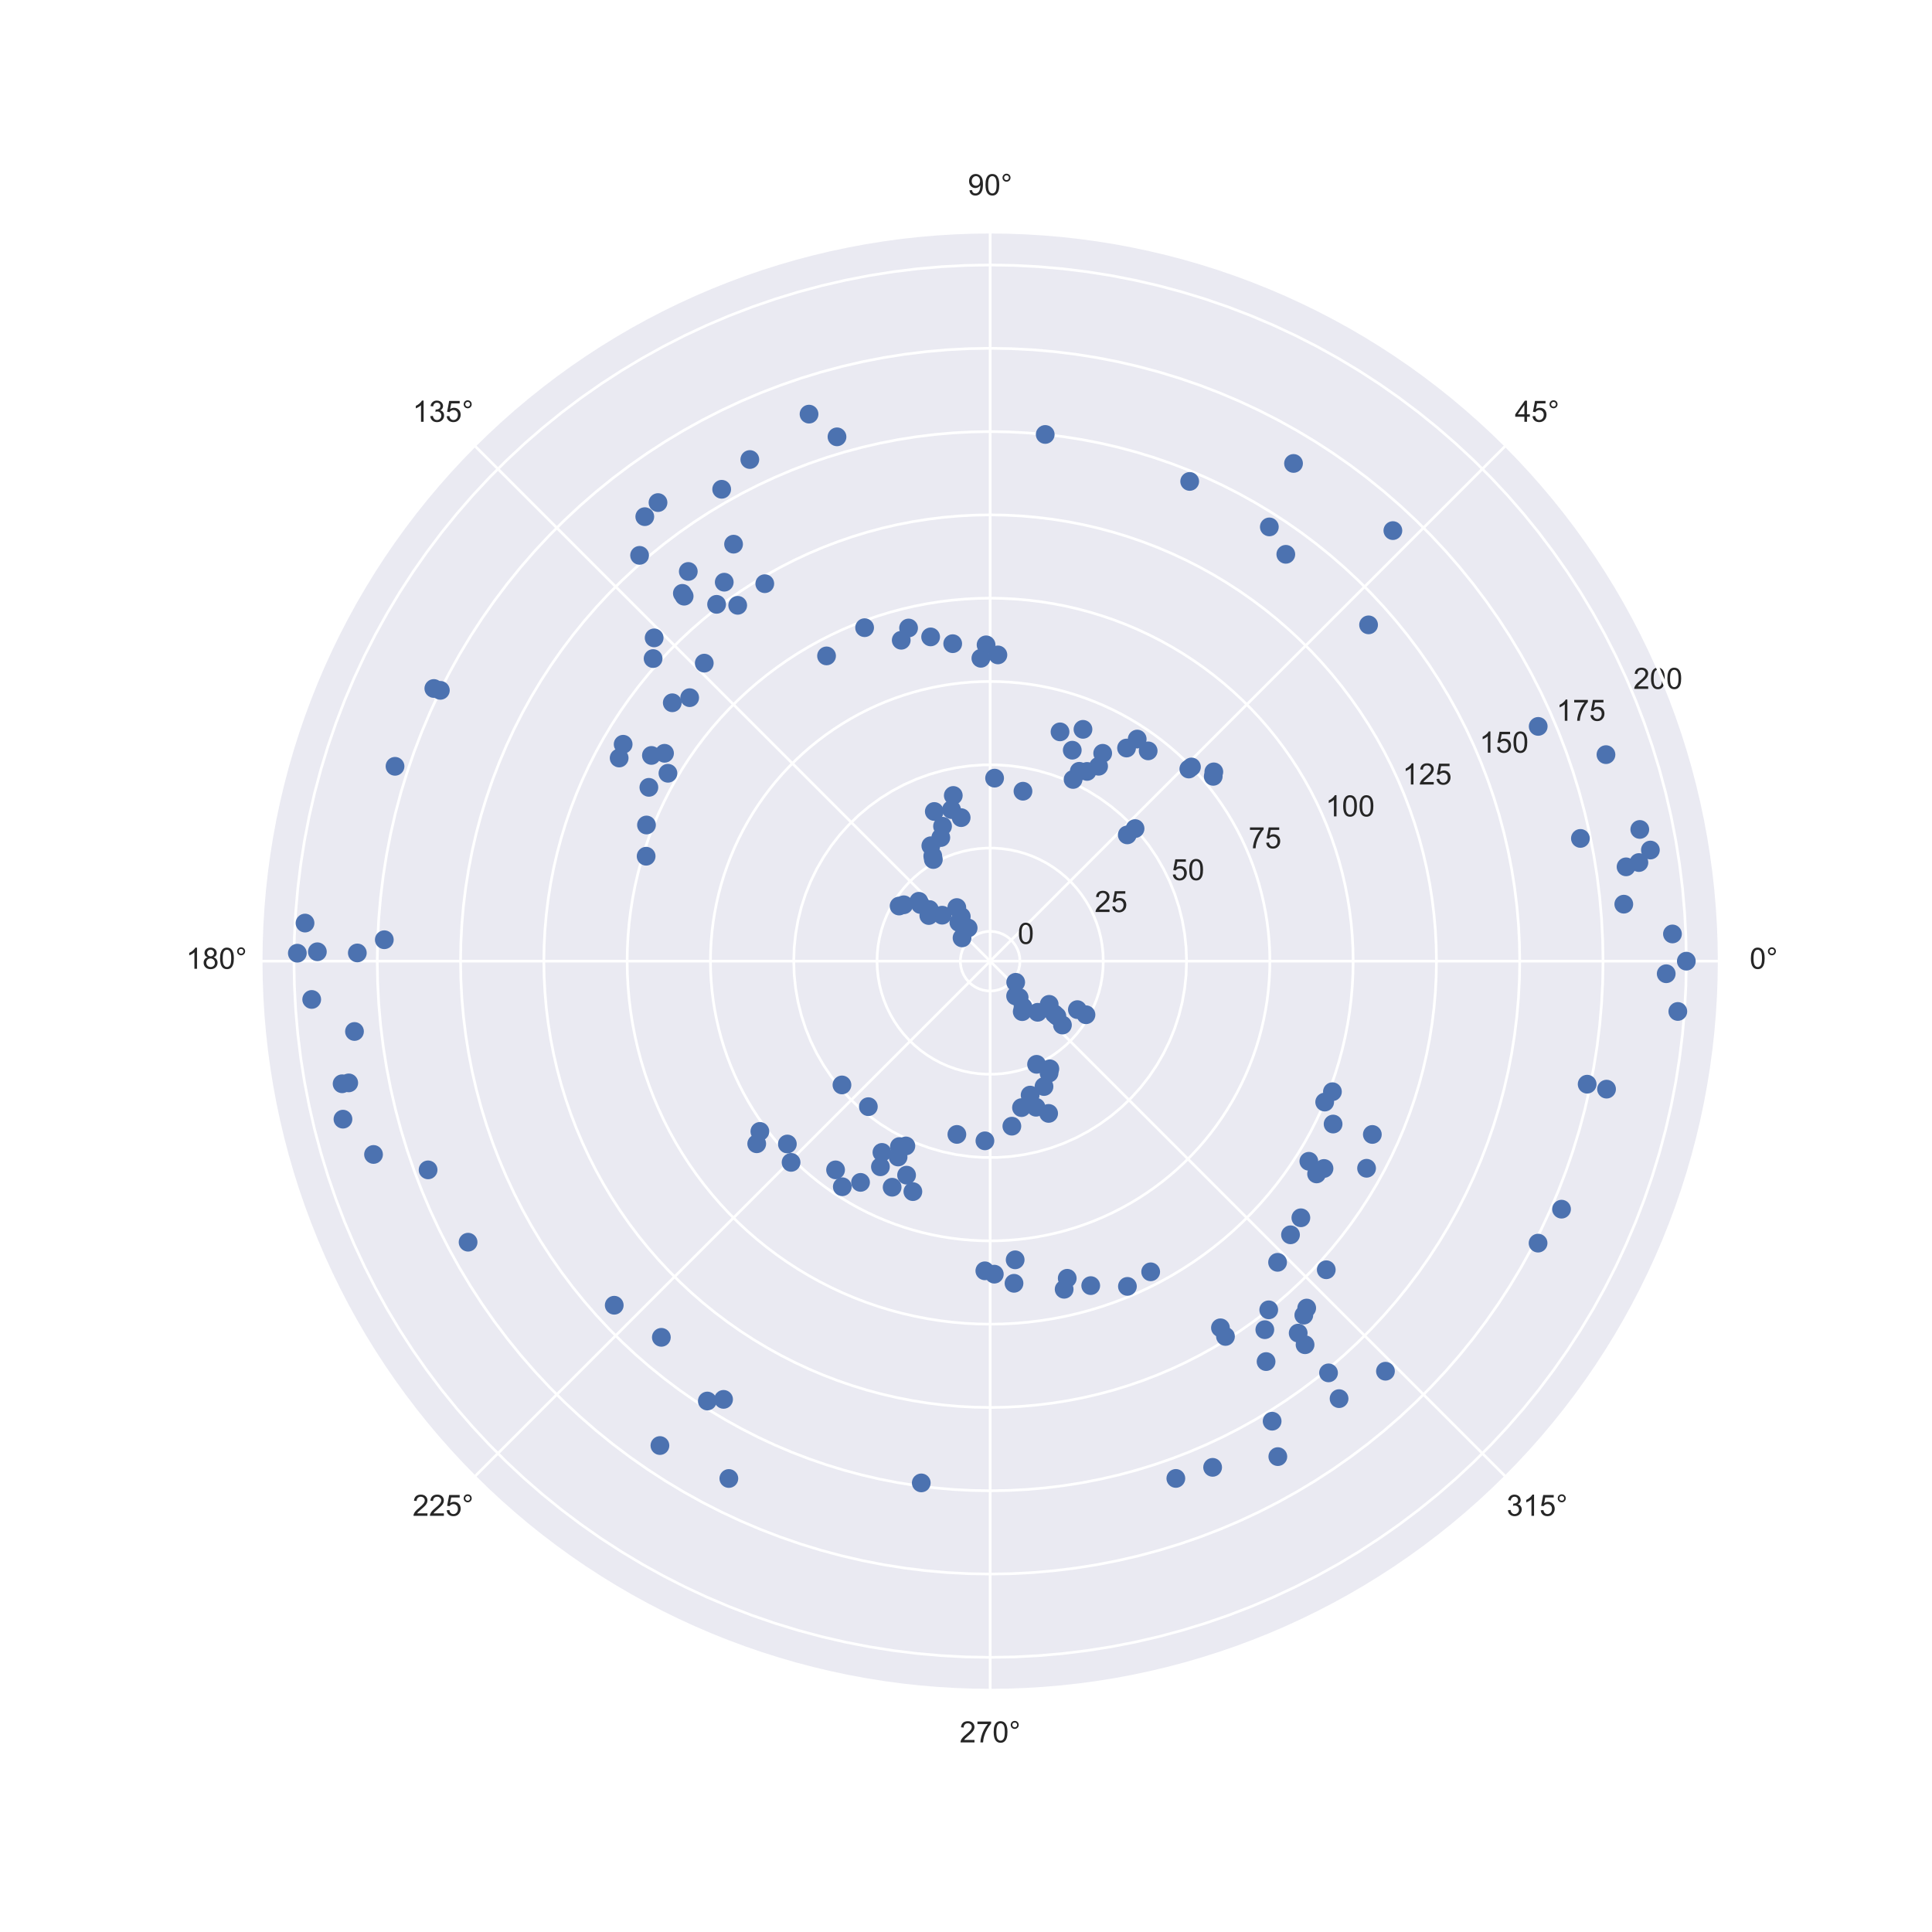 <?xml version="1.0" encoding="utf-8" standalone="no"?>
<!DOCTYPE svg PUBLIC "-//W3C//DTD SVG 1.1//EN"
  "http://www.w3.org/Graphics/SVG/1.1/DTD/svg11.dtd">
<!-- Created with matplotlib (https://matplotlib.org/) -->
<svg height="720pt" version="1.1" viewBox="0 0 720 720" width="720pt" xmlns="http://www.w3.org/2000/svg" xmlns:xlink="http://www.w3.org/1999/xlink">
 <defs>
  <style type="text/css">
*{stroke-linecap:butt;stroke-linejoin:round;}
  </style>
 </defs>
 <g id="figure_1">
  <g id="patch_1">
   <path d="M 0 720 
L 720 720 
L 720 0 
L 0 0 
z
" style="fill:#ffffff;"/>
  </g>
  <g id="axes_1">
   <g id="patch_2">
    <path d="M 640.8 358.2 
C 640.8 322.508 633.769 287.162 620.11 254.187 
C 606.452 221.211 586.43 191.247 561.192 166.008 
C 535.953 140.77 505.989 120.748 473.013 107.09 
C 440.038 93.431 404.692 86.4 369 86.4 
C 333.308 86.4 297.962 93.431 264.987 107.09 
C 232.011 120.748 202.047 140.77 176.808 166.008 
C 151.57 191.247 131.548 221.211 117.89 254.187 
C 104.231 287.162 97.2 322.508 97.2 358.2 
C 97.2 393.892 104.231 429.238 117.89 462.213 
C 131.548 495.189 151.57 525.153 176.808 550.392 
C 202.047 575.63 232.011 595.652 264.987 609.31 
C 297.962 622.969 333.308 630 369 630 
C 404.692 630 440.038 622.969 473.013 609.31 
C 505.989 595.652 535.953 575.63 561.192 550.392 
C 586.43 525.153 606.452 495.189 620.11 462.213 
C 633.769 429.238 640.8 393.892 640.8 358.2 
M 369 358.2 
C 369 358.2 369 358.2 369 358.2 
C 369 358.2 369 358.2 369 358.2 
C 369 358.2 369 358.2 369 358.2 
C 369 358.2 369 358.2 369 358.2 
C 369 358.2 369 358.2 369 358.2 
C 369 358.2 369 358.2 369 358.2 
C 369 358.2 369 358.2 369 358.2 
C 369 358.2 369 358.2 369 358.2 
C 369 358.2 369 358.2 369 358.2 
C 369 358.2 369 358.2 369 358.2 
C 369 358.2 369 358.2 369 358.2 
C 369 358.2 369 358.2 369 358.2 
C 369 358.2 369 358.2 369 358.2 
C 369 358.2 369 358.2 369 358.2 
C 369 358.2 369 358.2 369 358.2 
C 369 358.2 369 358.2 369 358.2 
M 640.8 358.2 
z
" style="fill:#eaeaf2;"/>
   </g>
   <g id="matplotlib.axis_1">
    <g id="xtick_1">
     <g id="line2d_1">
      <path clip-path="url(#p56dc09e65b)" d="M 369 358.2 
L 640.8 358.2 
" style="fill:none;stroke:#ffffff;stroke-linecap:round;"/>
     </g>
     <g id="text_1">
      <!-- 0° -->
      <defs>
       <path d="M 4.156 35.297 
Q 4.156 48 6.766 55.734 
Q 9.375 63.484 14.516 67.672 
Q 19.672 71.875 27.484 71.875 
Q 33.25 71.875 37.594 69.547 
Q 41.938 67.234 44.766 62.859 
Q 47.609 58.5 49.219 52.219 
Q 50.828 45.953 50.828 35.297 
Q 50.828 22.703 48.234 14.969 
Q 45.656 7.234 40.5 3 
Q 35.359 -1.219 27.484 -1.219 
Q 17.141 -1.219 11.234 6.203 
Q 4.156 15.141 4.156 35.297 
z
M 13.188 35.297 
Q 13.188 17.672 17.312 11.828 
Q 21.438 6 27.484 6 
Q 33.547 6 37.672 11.859 
Q 41.797 17.719 41.797 35.297 
Q 41.797 52.984 37.672 58.781 
Q 33.547 64.594 27.391 64.594 
Q 21.344 64.594 17.719 59.469 
Q 13.188 52.938 13.188 35.297 
z
" id="ArialMT-48"/>
       <path d="M 6.25 59.281 
Q 6.25 64.891 10.219 68.844 
Q 14.203 72.797 19.781 72.797 
Q 25.438 72.797 29.391 68.844 
Q 33.344 64.891 33.344 59.281 
Q 33.344 53.656 29.359 49.672 
Q 25.391 45.703 19.781 45.703 
Q 14.203 45.703 10.219 49.656 
Q 6.25 53.609 6.25 59.281 
z
M 11.578 59.281 
Q 11.578 55.859 13.984 53.438 
Q 16.406 51.031 19.828 51.031 
Q 23.188 51.031 25.609 53.438 
Q 28.031 55.859 28.031 59.281 
Q 28.031 62.703 25.609 65.109 
Q 23.188 67.531 19.828 67.531 
Q 16.406 67.531 13.984 65.109 
Q 11.578 62.703 11.578 59.281 
z
" id="ArialMT-176"/>
      </defs>
      <g style="fill:#262626;" transform="translate(652.042 361.044)scale(0.11 -0.11)">
       <use xlink:href="#ArialMT-48"/>
       <use x="55.615" xlink:href="#ArialMT-176"/>
      </g>
     </g>
    </g>
    <g id="xtick_2">
     <g id="line2d_2">
      <path clip-path="url(#p56dc09e65b)" d="M 369 358.2 
L 561.192 166.008 
" style="fill:none;stroke:#ffffff;stroke-linecap:round;"/>
     </g>
     <g id="text_2">
      <!-- 45° -->
      <defs>
       <path d="M 32.328 0 
L 32.328 17.141 
L 1.266 17.141 
L 1.266 25.203 
L 33.938 71.578 
L 41.109 71.578 
L 41.109 25.203 
L 50.781 25.203 
L 50.781 17.141 
L 41.109 17.141 
L 41.109 0 
z
M 32.328 25.203 
L 32.328 57.469 
L 9.906 25.203 
z
" id="ArialMT-52"/>
       <path d="M 4.156 18.75 
L 13.375 19.531 
Q 14.406 12.797 18.141 9.391 
Q 21.875 6 27.156 6 
Q 33.5 6 37.891 10.781 
Q 42.281 15.578 42.281 23.484 
Q 42.281 31 38.062 35.344 
Q 33.844 39.703 27 39.703 
Q 22.75 39.703 19.328 37.766 
Q 15.922 35.844 13.969 32.766 
L 5.719 33.844 
L 12.641 70.609 
L 48.25 70.609 
L 48.25 62.203 
L 19.672 62.203 
L 15.828 42.969 
Q 22.266 47.469 29.344 47.469 
Q 38.719 47.469 45.156 40.969 
Q 51.609 34.469 51.609 24.266 
Q 51.609 14.547 45.953 7.469 
Q 39.062 -1.219 27.156 -1.219 
Q 17.391 -1.219 11.203 4.25 
Q 5.031 9.719 4.156 18.75 
z
" id="ArialMT-53"/>
      </defs>
      <g style="fill:#262626;" transform="translate(564.543 157.185)scale(0.11 -0.11)">
       <use xlink:href="#ArialMT-52"/>
       <use x="55.615" xlink:href="#ArialMT-53"/>
       <use x="111.23" xlink:href="#ArialMT-176"/>
      </g>
     </g>
    </g>
    <g id="xtick_3">
     <g id="line2d_3">
      <path clip-path="url(#p56dc09e65b)" d="M 369 358.2 
L 369 86.4 
" style="fill:none;stroke:#ffffff;stroke-linecap:round;"/>
     </g>
     <g id="text_3">
      <!-- 90° -->
      <defs>
       <path d="M 5.469 16.547 
L 13.922 17.328 
Q 14.984 11.375 18.016 8.688 
Q 21.047 6 25.781 6 
Q 29.828 6 32.875 7.859 
Q 35.938 9.719 37.891 12.812 
Q 39.844 15.922 41.156 21.188 
Q 42.484 26.469 42.484 31.938 
Q 42.484 32.516 42.438 33.688 
Q 39.797 29.5 35.234 26.875 
Q 30.672 24.266 25.344 24.266 
Q 16.453 24.266 10.297 30.703 
Q 4.156 37.156 4.156 47.703 
Q 4.156 58.594 10.578 65.234 
Q 17 71.875 26.656 71.875 
Q 33.641 71.875 39.422 68.109 
Q 45.219 64.359 48.219 57.391 
Q 51.219 50.438 51.219 37.25 
Q 51.219 23.531 48.234 15.406 
Q 45.266 7.281 39.375 3.031 
Q 33.5 -1.219 25.594 -1.219 
Q 17.188 -1.219 11.859 3.438 
Q 6.547 8.109 5.469 16.547 
z
M 41.453 48.141 
Q 41.453 55.719 37.422 60.156 
Q 33.406 64.594 27.734 64.594 
Q 21.875 64.594 17.531 59.812 
Q 13.188 55.031 13.188 47.406 
Q 13.188 40.578 17.312 36.297 
Q 21.438 32.031 27.484 32.031 
Q 33.594 32.031 37.516 36.297 
Q 41.453 40.578 41.453 48.141 
z
" id="ArialMT-57"/>
      </defs>
      <g style="fill:#262626;" transform="translate(360.684 72.744)scale(0.11 -0.11)">
       <use xlink:href="#ArialMT-57"/>
       <use x="55.615" xlink:href="#ArialMT-48"/>
       <use x="111.23" xlink:href="#ArialMT-176"/>
      </g>
     </g>
    </g>
    <g id="xtick_4">
     <g id="line2d_4">
      <path clip-path="url(#p56dc09e65b)" d="M 369 358.2 
L 176.808 166.008 
" style="fill:none;stroke:#ffffff;stroke-linecap:round;"/>
     </g>
     <g id="text_4">
      <!-- 135° -->
      <defs>
       <path d="M 37.25 0 
L 28.469 0 
L 28.469 56 
Q 25.297 52.984 20.141 49.953 
Q 14.984 46.922 10.891 45.406 
L 10.891 53.906 
Q 18.266 57.375 23.781 62.297 
Q 29.297 67.234 31.594 71.875 
L 37.25 71.875 
z
" id="ArialMT-49"/>
       <path d="M 4.203 18.891 
L 12.984 20.062 
Q 14.5 12.594 18.141 9.297 
Q 21.781 6 27 6 
Q 33.203 6 37.469 10.297 
Q 41.75 14.594 41.75 20.953 
Q 41.75 27 37.797 30.922 
Q 33.844 34.859 27.734 34.859 
Q 25.25 34.859 21.531 33.891 
L 22.516 41.609 
Q 23.391 41.5 23.922 41.5 
Q 29.547 41.5 34.031 44.422 
Q 38.531 47.359 38.531 53.469 
Q 38.531 58.297 35.25 61.469 
Q 31.984 64.656 26.812 64.656 
Q 21.688 64.656 18.266 61.422 
Q 14.844 58.203 13.875 51.766 
L 5.078 53.328 
Q 6.688 62.156 12.391 67.016 
Q 18.109 71.875 26.609 71.875 
Q 32.469 71.875 37.391 69.359 
Q 42.328 66.844 44.938 62.5 
Q 47.562 58.156 47.562 53.266 
Q 47.562 48.641 45.062 44.828 
Q 42.578 41.016 37.703 38.766 
Q 44.047 37.312 47.562 32.688 
Q 51.078 28.078 51.078 21.141 
Q 51.078 11.766 44.234 5.25 
Q 37.406 -1.266 26.953 -1.266 
Q 17.531 -1.266 11.297 4.344 
Q 5.078 9.969 4.203 18.891 
z
" id="ArialMT-51"/>
      </defs>
      <g style="fill:#262626;" transform="translate(153.766 157.185)scale(0.11 -0.11)">
       <use xlink:href="#ArialMT-49"/>
       <use x="55.615" xlink:href="#ArialMT-51"/>
       <use x="111.23" xlink:href="#ArialMT-53"/>
       <use x="166.846" xlink:href="#ArialMT-176"/>
      </g>
     </g>
    </g>
    <g id="xtick_5">
     <g id="line2d_5">
      <path clip-path="url(#p56dc09e65b)" d="M 369 358.2 
L 97.2 358.2 
" style="fill:none;stroke:#ffffff;stroke-linecap:round;"/>
     </g>
     <g id="text_5">
      <!-- 180° -->
      <defs>
       <path d="M 17.672 38.812 
Q 12.203 40.828 9.562 44.531 
Q 6.938 48.25 6.938 53.422 
Q 6.938 61.234 12.547 66.547 
Q 18.172 71.875 27.484 71.875 
Q 36.859 71.875 42.578 66.422 
Q 48.297 60.984 48.297 53.172 
Q 48.297 48.188 45.672 44.5 
Q 43.062 40.828 37.75 38.812 
Q 44.344 36.672 47.781 31.875 
Q 51.219 27.094 51.219 20.453 
Q 51.219 11.281 44.719 5.031 
Q 38.234 -1.219 27.641 -1.219 
Q 17.047 -1.219 10.547 5.047 
Q 4.047 11.328 4.047 20.703 
Q 4.047 27.688 7.594 32.391 
Q 11.141 37.109 17.672 38.812 
z
M 15.922 53.719 
Q 15.922 48.641 19.188 45.406 
Q 22.469 42.188 27.688 42.188 
Q 32.766 42.188 36.016 45.375 
Q 39.266 48.578 39.266 53.219 
Q 39.266 58.062 35.906 61.359 
Q 32.562 64.656 27.594 64.656 
Q 22.562 64.656 19.234 61.422 
Q 15.922 58.203 15.922 53.719 
z
M 13.094 20.656 
Q 13.094 16.891 14.875 13.375 
Q 16.656 9.859 20.172 7.922 
Q 23.688 6 27.734 6 
Q 34.031 6 38.125 10.047 
Q 42.234 14.109 42.234 20.359 
Q 42.234 26.703 38.016 30.859 
Q 33.797 35.016 27.438 35.016 
Q 21.234 35.016 17.156 30.906 
Q 13.094 26.812 13.094 20.656 
z
" id="ArialMT-56"/>
      </defs>
      <g style="fill:#262626;" transform="translate(69.325 361.044)scale(0.11 -0.11)">
       <use xlink:href="#ArialMT-49"/>
       <use x="55.615" xlink:href="#ArialMT-56"/>
       <use x="111.23" xlink:href="#ArialMT-48"/>
       <use x="166.846" xlink:href="#ArialMT-176"/>
      </g>
     </g>
    </g>
    <g id="xtick_6">
     <g id="line2d_6">
      <path clip-path="url(#p56dc09e65b)" d="M 369 358.2 
L 176.808 550.392 
" style="fill:none;stroke:#ffffff;stroke-linecap:round;"/>
     </g>
     <g id="text_6">
      <!-- 225° -->
      <defs>
       <path d="M 50.344 8.453 
L 50.344 0 
L 3.031 0 
Q 2.938 3.172 4.047 6.109 
Q 5.859 10.938 9.828 15.625 
Q 13.812 20.312 21.344 26.469 
Q 33.016 36.031 37.109 41.625 
Q 41.219 47.219 41.219 52.203 
Q 41.219 57.422 37.469 61 
Q 33.734 64.594 27.734 64.594 
Q 21.391 64.594 17.578 60.781 
Q 13.766 56.984 13.719 50.25 
L 4.688 51.172 
Q 5.609 61.281 11.656 66.578 
Q 17.719 71.875 27.938 71.875 
Q 38.234 71.875 44.234 66.156 
Q 50.25 60.453 50.25 52 
Q 50.25 47.703 48.484 43.547 
Q 46.734 39.406 42.656 34.812 
Q 38.578 30.219 29.109 22.219 
Q 21.188 15.578 18.938 13.203 
Q 16.703 10.844 15.234 8.453 
z
" id="ArialMT-50"/>
      </defs>
      <g style="fill:#262626;" transform="translate(153.766 564.903)scale(0.11 -0.11)">
       <use xlink:href="#ArialMT-50"/>
       <use x="55.615" xlink:href="#ArialMT-50"/>
       <use x="111.23" xlink:href="#ArialMT-53"/>
       <use x="166.846" xlink:href="#ArialMT-176"/>
      </g>
     </g>
    </g>
    <g id="xtick_7">
     <g id="line2d_7">
      <path clip-path="url(#p56dc09e65b)" d="M 369 358.2 
L 369 630 
" style="fill:none;stroke:#ffffff;stroke-linecap:round;"/>
     </g>
     <g id="text_7">
      <!-- 270° -->
      <defs>
       <path d="M 4.734 62.203 
L 4.734 70.656 
L 51.078 70.656 
L 51.078 63.812 
Q 44.234 56.547 37.516 44.484 
Q 30.812 32.422 27.156 19.672 
Q 24.516 10.688 23.781 0 
L 14.75 0 
Q 14.891 8.453 18.062 20.406 
Q 21.234 32.375 27.172 43.484 
Q 33.109 54.594 39.797 62.203 
z
" id="ArialMT-55"/>
      </defs>
      <g style="fill:#262626;" transform="translate(357.625 649.344)scale(0.11 -0.11)">
       <use xlink:href="#ArialMT-50"/>
       <use x="55.615" xlink:href="#ArialMT-55"/>
       <use x="111.23" xlink:href="#ArialMT-48"/>
       <use x="166.846" xlink:href="#ArialMT-176"/>
      </g>
     </g>
    </g>
    <g id="xtick_8">
     <g id="line2d_8">
      <path clip-path="url(#p56dc09e65b)" d="M 369 358.2 
L 561.192 550.392 
" style="fill:none;stroke:#ffffff;stroke-linecap:round;"/>
     </g>
     <g id="text_8">
      <!-- 315° -->
      <g style="fill:#262626;" transform="translate(561.484 564.903)scale(0.11 -0.11)">
       <use xlink:href="#ArialMT-51"/>
       <use x="55.615" xlink:href="#ArialMT-49"/>
       <use x="111.23" xlink:href="#ArialMT-53"/>
       <use x="166.846" xlink:href="#ArialMT-176"/>
      </g>
     </g>
    </g>
   </g>
   <g id="matplotlib.axis_2">
    <g id="ytick_1">
     <g id="line2d_9">
      <path clip-path="url(#p56dc09e65b)" d="M 380.113 358.2 
L 380.005 356.653 
L 379.682 355.137 
L 379.152 353.68 
L 378.424 352.311 
L 377.513 351.057 
L 376.436 349.942 
L 375.214 348.987 
L 373.872 348.212 
L 372.434 347.631 
L 370.93 347.256 
L 369.388 347.094 
L 367.838 347.148 
L 366.312 347.417 
L 364.837 347.896 
L 363.444 348.576 
L 362.158 349.443 
L 361.006 350.48 
L 360.009 351.668 
L 359.188 352.983 
L 358.557 354.399 
L 358.13 355.89 
L 357.914 357.425 
L 357.914 358.975 
L 358.13 360.51 
L 358.557 362.001 
L 359.188 363.417 
L 360.009 364.732 
L 361.006 365.92 
L 362.158 366.957 
L 363.444 367.824 
L 364.837 368.504 
L 366.312 368.983 
L 367.838 369.252 
L 369.388 369.306 
L 370.93 369.144 
L 372.434 368.769 
L 373.872 368.188 
L 375.214 367.413 
L 376.436 366.458 
L 377.513 365.343 
L 378.424 364.089 
L 379.152 362.72 
L 379.682 361.263 
L 380.005 359.747 
L 380.113 358.2 
L 380.113 358.2 
" style="fill:none;stroke:#ffffff;stroke-linecap:round;"/>
     </g>
     <g id="text_9">
      <!-- 0 -->
      <g style="fill:#262626;" transform="translate(379.267 351.761)scale(0.11 -0.11)">
       <use xlink:href="#ArialMT-48"/>
      </g>
     </g>
    </g>
    <g id="ytick_2">
     <g id="line2d_10">
      <path clip-path="url(#p56dc09e65b)" d="M 411.154 358.2 
L 411.052 355.259 
L 410.744 352.333 
L 410.233 349.436 
L 409.521 346.581 
L 408.612 343.782 
L 407.51 341.054 
L 406.22 338.41 
L 404.749 335.862 
L 403.104 333.422 
L 401.292 331.104 
L 399.323 328.917 
L 397.207 326.873 
L 394.953 324.982 
L 392.572 323.252 
L 390.077 321.693 
L 387.479 320.312 
L 384.791 319.115 
L 382.026 318.109 
L 379.198 317.298 
L 376.32 316.686 
L 373.406 316.276 
L 370.471 316.071 
L 367.529 316.071 
L 364.594 316.276 
L 361.68 316.686 
L 358.802 317.298 
L 355.974 318.109 
L 353.209 319.115 
L 350.521 320.312 
L 347.923 321.693 
L 345.428 323.252 
L 343.047 324.982 
L 340.793 326.873 
L 338.677 328.917 
L 336.708 331.104 
L 334.896 333.422 
L 333.251 335.862 
L 331.78 338.41 
L 330.49 341.054 
L 329.388 343.782 
L 328.479 346.581 
L 327.767 349.436 
L 327.256 352.333 
L 326.948 355.259 
L 326.846 358.2 
L 326.948 361.141 
L 327.256 364.067 
L 327.767 366.964 
L 328.479 369.819 
L 329.388 372.618 
L 330.49 375.346 
L 331.78 377.99 
L 333.251 380.538 
L 334.896 382.978 
L 336.708 385.296 
L 338.677 387.483 
L 340.793 389.527 
L 343.047 391.418 
L 345.428 393.148 
L 347.923 394.707 
L 350.521 396.088 
L 353.209 397.285 
L 355.974 398.291 
L 358.802 399.102 
L 361.68 399.714 
L 364.594 400.124 
L 367.529 400.329 
L 370.471 400.329 
L 373.406 400.124 
L 376.32 399.714 
L 379.198 399.102 
L 382.026 398.291 
L 384.791 397.285 
L 387.479 396.088 
L 390.077 394.707 
L 392.572 393.148 
L 394.953 391.418 
L 397.207 389.527 
L 399.323 387.483 
L 401.292 385.296 
L 403.104 382.978 
L 404.749 380.538 
L 406.22 377.99 
L 407.51 375.346 
L 408.612 372.618 
L 409.521 369.819 
L 410.233 366.964 
L 410.744 364.067 
L 411.052 361.141 
L 411.154 358.2 
L 411.154 358.2 
" style="fill:none;stroke:#ffffff;stroke-linecap:round;"/>
     </g>
     <g id="text_10">
      <!-- 25 -->
      <g style="fill:#262626;" transform="translate(407.946 339.882)scale(0.11 -0.11)">
       <use xlink:href="#ArialMT-50"/>
       <use x="55.615" xlink:href="#ArialMT-53"/>
      </g>
     </g>
    </g>
    <g id="ytick_3">
     <g id="line2d_11">
      <path clip-path="url(#p56dc09e65b)" d="M 442.196 358.2 
L 442.018 353.094 
L 441.484 348.013 
L 440.597 342.982 
L 439.361 338.024 
L 437.782 333.165 
L 435.868 328.428 
L 433.628 323.837 
L 431.074 319.412 
L 428.217 315.176 
L 425.071 311.151 
L 421.653 307.354 
L 417.978 303.805 
L 414.064 300.521 
L 409.931 297.518 
L 405.598 294.81 
L 401.087 292.412 
L 396.42 290.334 
L 391.619 288.586 
L 386.708 287.178 
L 381.71 286.116 
L 376.651 285.405 
L 371.555 285.049 
L 366.445 285.049 
L 361.349 285.405 
L 356.29 286.116 
L 351.292 287.178 
L 346.381 288.586 
L 341.58 290.334 
L 336.913 292.412 
L 332.402 294.81 
L 328.069 297.518 
L 323.936 300.521 
L 320.022 303.805 
L 316.347 307.354 
L 312.929 311.151 
L 309.783 315.176 
L 306.926 319.412 
L 304.372 323.837 
L 302.132 328.428 
L 300.218 333.165 
L 298.639 338.024 
L 297.403 342.982 
L 296.516 348.013 
L 295.982 353.094 
L 295.804 358.2 
L 295.982 363.306 
L 296.516 368.387 
L 297.403 373.418 
L 298.639 378.376 
L 300.218 383.235 
L 302.132 387.972 
L 304.372 392.563 
L 306.926 396.988 
L 309.783 401.224 
L 312.929 405.249 
L 316.347 409.046 
L 320.022 412.595 
L 323.936 415.879 
L 328.069 418.882 
L 332.402 421.59 
L 336.913 423.988 
L 341.58 426.066 
L 346.381 427.814 
L 351.292 429.222 
L 356.29 430.284 
L 361.349 430.995 
L 366.445 431.351 
L 371.555 431.351 
L 376.651 430.995 
L 381.71 430.284 
L 386.708 429.222 
L 391.619 427.814 
L 396.42 426.066 
L 401.087 423.988 
L 405.598 421.59 
L 409.931 418.882 
L 414.064 415.879 
L 417.978 412.595 
L 421.653 409.046 
L 425.071 405.249 
L 428.217 401.224 
L 431.074 396.988 
L 433.628 392.563 
L 435.868 387.972 
L 437.782 383.235 
L 439.361 378.376 
L 440.597 373.418 
L 441.484 368.387 
L 442.018 363.306 
L 442.196 358.2 
L 442.196 358.2 
" style="fill:none;stroke:#ffffff;stroke-linecap:round;"/>
     </g>
     <g id="text_11">
      <!-- 50 -->
      <g style="fill:#262626;" transform="translate(436.624 328.003)scale(0.11 -0.11)">
       <use xlink:href="#ArialMT-53"/>
       <use x="55.615" xlink:href="#ArialMT-48"/>
      </g>
     </g>
    </g>
    <g id="ytick_4">
     <g id="line2d_12">
      <path clip-path="url(#p56dc09e65b)" d="M 473.238 358.2 
L 473.174 354.562 
L 472.984 350.929 
L 472.667 347.304 
L 472.223 343.693 
L 471.654 340.099 
L 470.96 336.528 
L 470.141 332.983 
L 469.2 329.468 
L 468.136 325.989 
L 466.951 322.549 
L 465.647 319.152 
L 464.226 315.803 
L 462.688 312.505 
L 461.036 309.263 
L 459.272 306.081 
L 457.398 302.962 
L 455.417 299.911 
L 453.33 296.931 
L 451.14 294.025 
L 448.851 291.197 
L 446.464 288.451 
L 443.982 285.79 
L 441.41 283.218 
L 438.749 280.736 
L 436.003 278.349 
L 433.175 276.06 
L 430.269 273.87 
L 427.289 271.783 
L 424.238 269.802 
L 421.119 267.928 
L 417.937 266.164 
L 414.695 264.512 
L 411.397 262.974 
L 408.048 261.553 
L 404.651 260.249 
L 401.211 259.064 
L 397.732 258 
L 394.217 257.059 
L 390.672 256.24 
L 387.101 255.546 
L 383.507 254.977 
L 379.896 254.533 
L 376.271 254.216 
L 372.638 254.026 
L 369 253.962 
L 365.362 254.026 
L 361.729 254.216 
L 358.104 254.533 
L 354.493 254.977 
L 350.899 255.546 
L 347.328 256.24 
L 343.783 257.059 
L 340.268 258 
L 336.789 259.064 
L 333.349 260.249 
L 329.952 261.553 
L 326.603 262.974 
L 323.305 264.512 
L 320.063 266.164 
L 316.881 267.928 
L 313.762 269.802 
L 310.711 271.783 
L 307.731 273.87 
L 304.825 276.06 
L 301.997 278.349 
L 299.251 280.736 
L 296.59 283.218 
L 294.018 285.79 
L 291.536 288.451 
L 289.149 291.197 
L 286.86 294.025 
L 284.67 296.931 
L 282.583 299.911 
L 280.602 302.962 
L 278.728 306.081 
L 276.964 309.263 
L 275.312 312.505 
L 273.774 315.803 
L 272.353 319.152 
L 271.049 322.549 
L 269.864 325.989 
L 268.8 329.468 
L 267.859 332.983 
L 267.04 336.528 
L 266.346 340.099 
L 265.777 343.693 
L 265.333 347.304 
L 265.016 350.929 
L 264.826 354.562 
L 264.762 358.2 
L 264.826 361.838 
L 265.016 365.471 
L 265.333 369.096 
L 265.777 372.707 
L 266.346 376.301 
L 267.04 379.872 
L 267.859 383.417 
L 268.8 386.932 
L 269.864 390.411 
L 271.049 393.851 
L 272.353 397.248 
L 273.774 400.597 
L 275.312 403.895 
L 276.964 407.137 
L 278.728 410.319 
L 280.602 413.438 
L 282.583 416.489 
L 284.67 419.469 
L 286.86 422.375 
L 289.149 425.203 
L 291.536 427.949 
L 294.018 430.61 
L 296.59 433.182 
L 299.251 435.664 
L 301.997 438.051 
L 304.825 440.34 
L 307.731 442.53 
L 310.711 444.617 
L 313.762 446.598 
L 316.881 448.472 
L 320.063 450.236 
L 323.305 451.888 
L 326.603 453.426 
L 329.952 454.847 
L 333.349 456.151 
L 336.789 457.336 
L 340.268 458.4 
L 343.783 459.341 
L 347.328 460.16 
L 350.899 460.854 
L 354.493 461.423 
L 358.104 461.867 
L 361.729 462.184 
L 365.362 462.374 
L 369 462.438 
L 372.638 462.374 
L 376.271 462.184 
L 379.896 461.867 
L 383.507 461.423 
L 387.101 460.854 
L 390.672 460.16 
L 394.217 459.341 
L 397.732 458.4 
L 401.211 457.336 
L 404.651 456.151 
L 408.048 454.847 
L 411.397 453.426 
L 414.695 451.888 
L 417.937 450.236 
L 421.119 448.472 
L 424.238 446.598 
L 427.289 444.617 
L 430.269 442.53 
L 433.175 440.34 
L 436.003 438.051 
L 438.749 435.664 
L 441.41 433.182 
L 443.982 430.61 
L 446.464 427.949 
L 448.851 425.203 
L 451.14 422.375 
L 453.33 419.469 
L 455.417 416.489 
L 457.398 413.438 
L 459.272 410.319 
L 461.036 407.137 
L 462.688 403.895 
L 464.226 400.597 
L 465.647 397.248 
L 466.951 393.851 
L 468.136 390.411 
L 469.2 386.932 
L 470.141 383.417 
L 470.96 379.872 
L 471.654 376.301 
L 472.223 372.707 
L 472.667 369.096 
L 472.984 365.471 
L 473.174 361.838 
L 473.238 358.2 
L 473.238 358.2 
" style="fill:none;stroke:#ffffff;stroke-linecap:round;"/>
     </g>
     <g id="text_12">
      <!-- 75 -->
      <g style="fill:#262626;" transform="translate(465.303 316.124)scale(0.11 -0.11)">
       <use xlink:href="#ArialMT-55"/>
       <use x="55.615" xlink:href="#ArialMT-53"/>
      </g>
     </g>
    </g>
    <g id="ytick_5">
     <g id="line2d_13">
      <path clip-path="url(#p56dc09e65b)" d="M 504.279 358.2 
L 504.197 353.479 
L 503.95 348.763 
L 503.538 344.059 
L 502.963 339.373 
L 502.224 334.709 
L 501.323 330.074 
L 500.261 325.473 
L 499.039 320.912 
L 497.658 316.396 
L 496.121 311.932 
L 494.429 307.524 
L 492.584 303.177 
L 490.588 298.898 
L 488.444 294.69 
L 486.155 290.56 
L 483.723 286.513 
L 481.152 282.553 
L 478.443 278.685 
L 475.601 274.914 
L 472.63 271.244 
L 469.532 267.681 
L 466.312 264.227 
L 462.973 260.888 
L 459.519 257.668 
L 455.956 254.57 
L 452.286 251.599 
L 448.515 248.757 
L 444.647 246.048 
L 440.687 243.477 
L 436.64 241.045 
L 432.51 238.756 
L 428.302 236.612 
L 424.023 234.616 
L 419.676 232.771 
L 415.268 231.079 
L 410.804 229.542 
L 406.288 228.161 
L 401.727 226.939 
L 397.126 225.877 
L 392.491 224.976 
L 387.827 224.237 
L 383.141 223.662 
L 378.437 223.25 
L 373.721 223.003 
L 369 222.921 
L 364.279 223.003 
L 359.563 223.25 
L 354.859 223.662 
L 350.173 224.237 
L 345.509 224.976 
L 340.874 225.877 
L 336.273 226.939 
L 331.712 228.161 
L 327.196 229.542 
L 322.732 231.079 
L 318.324 232.771 
L 313.977 234.616 
L 309.698 236.612 
L 305.49 238.756 
L 301.36 241.045 
L 297.313 243.477 
L 293.353 246.048 
L 289.485 248.757 
L 285.714 251.599 
L 282.044 254.57 
L 278.481 257.668 
L 275.027 260.888 
L 271.688 264.227 
L 268.468 267.681 
L 265.37 271.244 
L 262.399 274.914 
L 259.557 278.685 
L 256.848 282.553 
L 254.277 286.513 
L 251.845 290.56 
L 249.556 294.69 
L 247.412 298.898 
L 245.416 303.177 
L 243.571 307.524 
L 241.879 311.932 
L 240.342 316.396 
L 238.961 320.912 
L 237.739 325.473 
L 236.677 330.074 
L 235.776 334.709 
L 235.037 339.373 
L 234.462 344.059 
L 234.05 348.763 
L 233.803 353.479 
L 233.721 358.2 
L 233.803 362.921 
L 234.05 367.637 
L 234.462 372.341 
L 235.037 377.027 
L 235.776 381.691 
L 236.677 386.326 
L 237.739 390.927 
L 238.961 395.488 
L 240.342 400.004 
L 241.879 404.468 
L 243.571 408.876 
L 245.416 413.223 
L 247.412 417.502 
L 249.556 421.71 
L 251.845 425.84 
L 254.277 429.887 
L 256.848 433.847 
L 259.557 437.715 
L 262.399 441.486 
L 265.37 445.156 
L 268.468 448.719 
L 271.688 452.173 
L 275.027 455.512 
L 278.481 458.732 
L 282.044 461.83 
L 285.714 464.801 
L 289.485 467.643 
L 293.353 470.352 
L 297.313 472.923 
L 301.36 475.355 
L 305.49 477.644 
L 309.698 479.788 
L 313.977 481.784 
L 318.324 483.629 
L 322.732 485.321 
L 327.196 486.858 
L 331.712 488.239 
L 336.273 489.461 
L 340.874 490.523 
L 345.509 491.424 
L 350.173 492.163 
L 354.859 492.738 
L 359.563 493.15 
L 364.279 493.397 
L 369 493.479 
L 373.721 493.397 
L 378.437 493.15 
L 383.141 492.738 
L 387.827 492.163 
L 392.491 491.424 
L 397.126 490.523 
L 401.727 489.461 
L 406.288 488.239 
L 410.804 486.858 
L 415.268 485.321 
L 419.676 483.629 
L 424.023 481.784 
L 428.302 479.788 
L 432.51 477.644 
L 436.64 475.355 
L 440.687 472.923 
L 444.647 470.352 
L 448.515 467.643 
L 452.286 464.801 
L 455.956 461.83 
L 459.519 458.732 
L 462.973 455.512 
L 466.312 452.173 
L 469.532 448.719 
L 472.63 445.156 
L 475.601 441.486 
L 478.443 437.715 
L 481.152 433.847 
L 483.723 429.887 
L 486.155 425.84 
L 488.444 421.71 
L 490.588 417.502 
L 492.584 413.223 
L 494.429 408.876 
L 496.121 404.468 
L 497.658 400.004 
L 499.039 395.488 
L 500.261 390.927 
L 501.323 386.326 
L 502.224 381.691 
L 502.963 377.027 
L 503.538 372.341 
L 503.95 367.637 
L 504.197 362.921 
L 504.279 358.2 
L 504.279 358.2 
" style="fill:none;stroke:#ffffff;stroke-linecap:round;"/>
     </g>
     <g id="text_13">
      <!-- 100 -->
      <g style="fill:#262626;" transform="translate(493.982 304.245)scale(0.11 -0.11)">
       <use xlink:href="#ArialMT-49"/>
       <use x="55.615" xlink:href="#ArialMT-48"/>
       <use x="111.23" xlink:href="#ArialMT-48"/>
      </g>
     </g>
    </g>
    <g id="ytick_6">
     <g id="line2d_14">
      <path clip-path="url(#p56dc09e65b)" d="M 535.321 358.2 
L 535.219 352.395 
L 534.916 346.598 
L 534.41 340.815 
L 533.702 335.053 
L 532.794 329.319 
L 531.686 323.62 
L 530.38 317.963 
L 528.878 312.356 
L 527.18 306.804 
L 525.29 301.315 
L 523.21 295.895 
L 520.942 290.551 
L 518.488 285.29 
L 515.852 280.117 
L 513.038 275.04 
L 510.048 270.063 
L 506.886 265.195 
L 503.556 260.439 
L 500.063 255.803 
L 496.409 251.291 
L 492.6 246.91 
L 488.641 242.664 
L 484.536 238.559 
L 480.29 234.6 
L 475.909 230.791 
L 471.397 227.137 
L 466.761 223.644 
L 462.005 220.314 
L 457.137 217.152 
L 452.16 214.162 
L 447.083 211.348 
L 441.91 208.712 
L 436.649 206.258 
L 431.305 203.99 
L 425.885 201.91 
L 420.396 200.02 
L 414.844 198.322 
L 409.237 196.82 
L 403.58 195.514 
L 397.881 194.406 
L 392.147 193.498 
L 386.385 192.79 
L 380.602 192.284 
L 374.805 191.981 
L 369 191.879 
L 363.195 191.981 
L 357.398 192.284 
L 351.615 192.79 
L 345.853 193.498 
L 340.119 194.406 
L 334.42 195.514 
L 328.763 196.82 
L 323.156 198.322 
L 317.604 200.02 
L 312.115 201.91 
L 306.695 203.99 
L 301.351 206.258 
L 296.09 208.712 
L 290.917 211.348 
L 285.84 214.162 
L 280.863 217.152 
L 275.995 220.314 
L 271.239 223.644 
L 266.603 227.137 
L 262.091 230.791 
L 257.71 234.6 
L 253.464 238.559 
L 249.359 242.664 
L 245.4 246.91 
L 241.591 251.291 
L 237.937 255.803 
L 234.444 260.439 
L 231.114 265.195 
L 227.952 270.063 
L 224.962 275.04 
L 222.148 280.117 
L 219.512 285.29 
L 217.058 290.551 
L 214.79 295.895 
L 212.71 301.315 
L 210.82 306.804 
L 209.122 312.356 
L 207.62 317.963 
L 206.314 323.62 
L 205.206 329.319 
L 204.298 335.053 
L 203.59 340.815 
L 203.084 346.598 
L 202.781 352.395 
L 202.679 358.2 
L 202.781 364.005 
L 203.084 369.802 
L 203.59 375.585 
L 204.298 381.347 
L 205.206 387.081 
L 206.314 392.78 
L 207.62 398.437 
L 209.122 404.044 
L 210.82 409.596 
L 212.71 415.085 
L 214.79 420.505 
L 217.058 425.849 
L 219.512 431.11 
L 222.148 436.283 
L 224.962 441.36 
L 227.952 446.337 
L 231.114 451.205 
L 234.444 455.961 
L 237.937 460.597 
L 241.591 465.109 
L 245.4 469.49 
L 249.359 473.736 
L 253.464 477.841 
L 257.71 481.8 
L 262.091 485.609 
L 266.603 489.263 
L 271.239 492.756 
L 275.995 496.086 
L 280.863 499.248 
L 285.84 502.238 
L 290.917 505.052 
L 296.09 507.688 
L 301.351 510.142 
L 306.695 512.41 
L 312.115 514.49 
L 317.604 516.38 
L 323.156 518.078 
L 328.763 519.58 
L 334.42 520.886 
L 340.119 521.994 
L 345.853 522.902 
L 351.615 523.61 
L 357.398 524.116 
L 363.195 524.419 
L 369 524.521 
L 374.805 524.419 
L 380.602 524.116 
L 386.385 523.61 
L 392.147 522.902 
L 397.881 521.994 
L 403.58 520.886 
L 409.237 519.58 
L 414.844 518.078 
L 420.396 516.38 
L 425.885 514.49 
L 431.305 512.41 
L 436.649 510.142 
L 441.91 507.688 
L 447.083 505.052 
L 452.16 502.238 
L 457.137 499.248 
L 462.005 496.086 
L 466.761 492.756 
L 471.397 489.263 
L 475.909 485.609 
L 480.29 481.8 
L 484.536 477.841 
L 488.641 473.736 
L 492.6 469.49 
L 496.409 465.109 
L 500.063 460.597 
L 503.556 455.961 
L 506.886 451.205 
L 510.048 446.337 
L 513.038 441.36 
L 515.852 436.283 
L 518.488 431.11 
L 520.942 425.849 
L 523.21 420.505 
L 525.29 415.085 
L 527.18 409.596 
L 528.878 404.044 
L 530.38 398.437 
L 531.686 392.78 
L 532.794 387.081 
L 533.702 381.347 
L 534.41 375.585 
L 534.916 369.802 
L 535.219 364.005 
L 535.321 358.2 
L 535.321 358.2 
" style="fill:none;stroke:#ffffff;stroke-linecap:round;"/>
     </g>
     <g id="text_14">
      <!-- 125 -->
      <g style="fill:#262626;" transform="translate(522.66 292.366)scale(0.11 -0.11)">
       <use xlink:href="#ArialMT-49"/>
       <use x="55.615" xlink:href="#ArialMT-50"/>
       <use x="111.23" xlink:href="#ArialMT-53"/>
      </g>
     </g>
    </g>
    <g id="ytick_7">
     <g id="line2d_15">
      <path clip-path="url(#p56dc09e65b)" d="M 566.362 358.2 
L 566.242 351.312 
L 565.882 344.433 
L 565.281 337.57 
L 564.442 330.732 
L 563.364 323.928 
L 562.049 317.166 
L 560.5 310.454 
L 558.717 303.8 
L 556.703 297.212 
L 554.46 290.698 
L 551.991 284.267 
L 549.299 277.926 
L 546.388 271.682 
L 543.261 265.544 
L 539.921 259.519 
L 536.373 253.614 
L 532.621 247.836 
L 528.669 242.193 
L 524.524 236.692 
L 520.188 231.338 
L 515.669 226.139 
L 510.971 221.101 
L 506.099 216.229 
L 501.061 211.531 
L 495.862 207.012 
L 490.508 202.676 
L 485.007 198.531 
L 479.364 194.579 
L 473.586 190.827 
L 467.681 187.279 
L 461.656 183.939 
L 455.518 180.812 
L 449.274 177.901 
L 442.933 175.209 
L 436.502 172.74 
L 429.988 170.497 
L 423.4 168.483 
L 416.746 166.7 
L 410.034 165.151 
L 403.272 163.836 
L 396.468 162.758 
L 389.63 161.919 
L 382.767 161.318 
L 375.888 160.958 
L 369 160.838 
L 362.112 160.958 
L 355.233 161.318 
L 348.37 161.919 
L 341.532 162.758 
L 334.728 163.836 
L 327.966 165.151 
L 321.254 166.7 
L 314.6 168.483 
L 308.012 170.497 
L 301.498 172.74 
L 295.067 175.209 
L 288.726 177.901 
L 282.482 180.812 
L 276.344 183.939 
L 270.319 187.279 
L 264.414 190.827 
L 258.636 194.579 
L 252.993 198.531 
L 247.492 202.676 
L 242.138 207.012 
L 236.939 211.531 
L 231.901 216.229 
L 227.029 221.101 
L 222.331 226.139 
L 217.812 231.338 
L 213.476 236.692 
L 209.331 242.193 
L 205.379 247.836 
L 201.627 253.614 
L 198.079 259.519 
L 194.739 265.544 
L 191.612 271.682 
L 188.701 277.926 
L 186.009 284.267 
L 183.54 290.698 
L 181.297 297.212 
L 179.283 303.8 
L 177.5 310.454 
L 175.951 317.166 
L 174.636 323.928 
L 173.558 330.732 
L 172.719 337.57 
L 172.118 344.433 
L 171.758 351.312 
L 171.638 358.2 
L 171.758 365.088 
L 172.118 371.967 
L 172.719 378.83 
L 173.558 385.668 
L 174.636 392.472 
L 175.951 399.234 
L 177.5 405.946 
L 179.283 412.6 
L 181.297 419.188 
L 183.54 425.702 
L 186.009 432.133 
L 188.701 438.474 
L 191.612 444.718 
L 194.739 450.856 
L 198.079 456.881 
L 201.627 462.786 
L 205.379 468.564 
L 209.331 474.207 
L 213.476 479.708 
L 217.812 485.062 
L 222.331 490.261 
L 227.029 495.299 
L 231.901 500.171 
L 236.939 504.869 
L 242.138 509.388 
L 247.492 513.724 
L 252.993 517.869 
L 258.636 521.821 
L 264.414 525.573 
L 270.319 529.121 
L 276.344 532.461 
L 282.482 535.588 
L 288.726 538.499 
L 295.067 541.191 
L 301.498 543.66 
L 308.012 545.903 
L 314.6 547.917 
L 321.254 549.7 
L 327.966 551.249 
L 334.728 552.564 
L 341.532 553.642 
L 348.37 554.481 
L 355.233 555.082 
L 362.112 555.442 
L 369 555.562 
L 375.888 555.442 
L 382.767 555.082 
L 389.63 554.481 
L 396.468 553.642 
L 403.272 552.564 
L 410.034 551.249 
L 416.746 549.7 
L 423.4 547.917 
L 429.988 545.903 
L 436.502 543.66 
L 442.933 541.191 
L 449.274 538.499 
L 455.518 535.588 
L 461.656 532.461 
L 467.681 529.121 
L 473.586 525.573 
L 479.364 521.821 
L 485.007 517.869 
L 490.508 513.724 
L 495.862 509.388 
L 501.061 504.869 
L 506.099 500.171 
L 510.971 495.299 
L 515.669 490.261 
L 520.188 485.062 
L 524.524 479.708 
L 528.669 474.207 
L 532.621 468.564 
L 536.373 462.786 
L 539.921 456.881 
L 543.261 450.856 
L 546.388 444.718 
L 549.299 438.474 
L 551.991 432.133 
L 554.46 425.702 
L 556.703 419.188 
L 558.717 412.6 
L 560.5 405.946 
L 562.049 399.234 
L 563.364 392.472 
L 564.442 385.668 
L 565.281 378.83 
L 565.882 371.967 
L 566.242 365.088 
L 566.362 358.2 
L 566.362 358.2 
" style="fill:none;stroke:#ffffff;stroke-linecap:round;"/>
     </g>
     <g id="text_15">
      <!-- 150 -->
      <g style="fill:#262626;" transform="translate(551.339 280.486)scale(0.11 -0.11)">
       <use xlink:href="#ArialMT-49"/>
       <use x="55.615" xlink:href="#ArialMT-53"/>
       <use x="111.23" xlink:href="#ArialMT-48"/>
      </g>
     </g>
    </g>
    <g id="ytick_8">
     <g id="line2d_16">
      <path clip-path="url(#p56dc09e65b)" d="M 597.404 358.2 
L 597.265 350.229 
L 596.848 342.267 
L 596.153 334.325 
L 595.181 326.412 
L 593.934 318.538 
L 592.413 310.712 
L 590.619 302.944 
L 588.556 295.243 
L 586.225 287.619 
L 583.629 280.081 
L 580.772 272.638 
L 577.657 265.3 
L 574.288 258.074 
L 570.669 250.971 
L 566.804 243.998 
L 562.697 237.164 
L 558.355 230.478 
L 553.783 223.948 
L 548.985 217.581 
L 543.968 211.385 
L 538.737 205.368 
L 533.3 199.537 
L 527.663 193.9 
L 521.832 188.463 
L 515.815 183.232 
L 509.619 178.215 
L 503.252 173.417 
L 496.722 168.845 
L 490.036 164.503 
L 483.202 160.396 
L 476.229 156.531 
L 469.126 152.912 
L 461.9 149.543 
L 454.562 146.428 
L 447.119 143.571 
L 439.581 140.975 
L 431.957 138.644 
L 424.256 136.581 
L 416.488 134.787 
L 408.662 133.266 
L 400.788 132.019 
L 392.875 131.047 
L 384.933 130.352 
L 376.971 129.935 
L 369 129.796 
L 361.029 129.935 
L 353.067 130.352 
L 345.125 131.047 
L 337.212 132.019 
L 329.338 133.266 
L 321.512 134.787 
L 313.744 136.581 
L 306.043 138.644 
L 298.419 140.975 
L 290.881 143.571 
L 283.438 146.428 
L 276.1 149.543 
L 268.874 152.912 
L 261.771 156.531 
L 254.798 160.396 
L 247.964 164.503 
L 241.278 168.845 
L 234.748 173.417 
L 228.381 178.215 
L 222.185 183.232 
L 216.168 188.463 
L 210.337 193.9 
L 204.7 199.537 
L 199.263 205.368 
L 194.032 211.385 
L 189.015 217.581 
L 184.217 223.948 
L 179.645 230.478 
L 175.303 237.164 
L 171.196 243.998 
L 167.331 250.971 
L 163.712 258.074 
L 160.343 265.3 
L 157.228 272.638 
L 154.371 280.081 
L 151.775 287.619 
L 149.444 295.243 
L 147.381 302.944 
L 145.587 310.712 
L 144.066 318.538 
L 142.819 326.412 
L 141.847 334.325 
L 141.152 342.267 
L 140.735 350.229 
L 140.596 358.2 
L 140.735 366.171 
L 141.152 374.133 
L 141.847 382.075 
L 142.819 389.988 
L 144.066 397.862 
L 145.587 405.688 
L 147.381 413.456 
L 149.444 421.157 
L 151.775 428.781 
L 154.371 436.319 
L 157.228 443.762 
L 160.343 451.1 
L 163.712 458.326 
L 167.331 465.429 
L 171.196 472.402 
L 175.303 479.236 
L 179.645 485.922 
L 184.217 492.452 
L 189.015 498.819 
L 194.032 505.015 
L 199.263 511.032 
L 204.7 516.863 
L 210.337 522.5 
L 216.168 527.937 
L 222.185 533.168 
L 228.381 538.185 
L 234.748 542.983 
L 241.278 547.555 
L 247.964 551.897 
L 254.798 556.004 
L 261.771 559.869 
L 268.874 563.488 
L 276.1 566.857 
L 283.438 569.972 
L 290.881 572.829 
L 298.419 575.425 
L 306.043 577.756 
L 313.744 579.819 
L 321.512 581.613 
L 329.338 583.134 
L 337.212 584.381 
L 345.125 585.353 
L 353.067 586.048 
L 361.029 586.465 
L 369 586.604 
L 376.971 586.465 
L 384.933 586.048 
L 392.875 585.353 
L 400.788 584.381 
L 408.662 583.134 
L 416.488 581.613 
L 424.256 579.819 
L 431.957 577.756 
L 439.581 575.425 
L 447.119 572.829 
L 454.562 569.972 
L 461.9 566.857 
L 469.126 563.488 
L 476.229 559.869 
L 483.202 556.004 
L 490.036 551.897 
L 496.722 547.555 
L 503.252 542.983 
L 509.619 538.185 
L 515.815 533.168 
L 521.832 527.937 
L 527.663 522.5 
L 533.3 516.863 
L 538.737 511.032 
L 543.968 505.015 
L 548.985 498.819 
L 553.783 492.452 
L 558.355 485.922 
L 562.697 479.236 
L 566.804 472.402 
L 570.669 465.429 
L 574.288 458.326 
L 577.657 451.1 
L 580.772 443.762 
L 583.629 436.319 
L 586.225 428.781 
L 588.556 421.157 
L 590.619 413.456 
L 592.413 405.688 
L 593.934 397.862 
L 595.181 389.988 
L 596.153 382.075 
L 596.848 374.133 
L 597.265 366.171 
L 597.404 358.2 
L 597.404 358.2 
" style="fill:none;stroke:#ffffff;stroke-linecap:round;"/>
     </g>
     <g id="text_16">
      <!-- 175 -->
      <g style="fill:#262626;" transform="translate(580.018 268.607)scale(0.11 -0.11)">
       <use xlink:href="#ArialMT-49"/>
       <use x="55.615" xlink:href="#ArialMT-55"/>
       <use x="111.23" xlink:href="#ArialMT-53"/>
      </g>
     </g>
    </g>
    <g id="ytick_9">
     <g id="line2d_17">
      <path clip-path="url(#p56dc09e65b)" d="M 628.445 358.2 
L 628.287 349.145 
L 627.813 340.102 
L 627.024 331.081 
L 625.921 322.092 
L 624.504 313.148 
L 622.776 304.258 
L 620.739 295.434 
L 618.395 286.687 
L 615.747 278.027 
L 612.799 269.464 
L 609.554 261.01 
L 606.015 252.674 
L 602.188 244.467 
L 598.077 236.398 
L 593.686 228.477 
L 589.022 220.715 
L 584.09 213.12 
L 578.896 205.702 
L 573.446 198.469 
L 567.747 191.432 
L 561.806 184.597 
L 555.629 177.974 
L 549.226 171.571 
L 542.603 165.394 
L 535.768 159.453 
L 528.731 153.754 
L 521.498 148.304 
L 514.08 143.11 
L 506.485 138.178 
L 498.723 133.514 
L 490.802 129.123 
L 482.733 125.012 
L 474.526 121.185 
L 466.19 117.646 
L 457.736 114.401 
L 449.173 111.453 
L 440.513 108.805 
L 431.766 106.461 
L 422.942 104.424 
L 414.052 102.696 
L 405.108 101.279 
L 396.119 100.176 
L 387.098 99.387 
L 378.055 98.913 
L 369 98.755 
L 359.945 98.913 
L 350.902 99.387 
L 341.881 100.176 
L 332.892 101.279 
L 323.948 102.696 
L 315.058 104.424 
L 306.234 106.461 
L 297.487 108.805 
L 288.827 111.453 
L 280.264 114.401 
L 271.81 117.646 
L 263.474 121.185 
L 255.267 125.012 
L 247.198 129.123 
L 239.277 133.514 
L 231.515 138.178 
L 223.92 143.11 
L 216.502 148.304 
L 209.269 153.754 
L 202.232 159.453 
L 195.397 165.394 
L 188.774 171.571 
L 182.371 177.974 
L 176.194 184.597 
L 170.253 191.432 
L 164.554 198.469 
L 159.104 205.702 
L 153.91 213.12 
L 148.978 220.715 
L 144.314 228.477 
L 139.923 236.398 
L 135.812 244.467 
L 131.985 252.674 
L 128.446 261.01 
L 125.201 269.464 
L 122.253 278.027 
L 119.605 286.687 
L 117.261 295.434 
L 115.224 304.258 
L 113.496 313.148 
L 112.079 322.092 
L 110.976 331.081 
L 110.187 340.102 
L 109.713 349.145 
L 109.555 358.2 
L 109.713 367.255 
L 110.187 376.298 
L 110.976 385.319 
L 112.079 394.308 
L 113.496 403.252 
L 115.224 412.142 
L 117.261 420.966 
L 119.605 429.713 
L 122.253 438.373 
L 125.201 446.936 
L 128.446 455.39 
L 131.985 463.726 
L 135.812 471.933 
L 139.923 480.002 
L 144.314 487.923 
L 148.978 495.685 
L 153.91 503.28 
L 159.104 510.698 
L 164.554 517.931 
L 170.253 524.968 
L 176.194 531.803 
L 182.371 538.426 
L 188.774 544.829 
L 195.397 551.006 
L 202.232 556.947 
L 209.269 562.646 
L 216.502 568.096 
L 223.92 573.29 
L 231.515 578.222 
L 239.277 582.886 
L 247.198 587.277 
L 255.267 591.388 
L 263.474 595.215 
L 271.81 598.754 
L 280.264 601.999 
L 288.827 604.947 
L 297.487 607.595 
L 306.234 609.939 
L 315.058 611.976 
L 323.948 613.704 
L 332.892 615.121 
L 341.881 616.224 
L 350.902 617.013 
L 359.945 617.487 
L 369 617.645 
L 378.055 617.487 
L 387.098 617.013 
L 396.119 616.224 
L 405.108 615.121 
L 414.052 613.704 
L 422.942 611.976 
L 431.766 609.939 
L 440.513 607.595 
L 449.173 604.947 
L 457.736 601.999 
L 466.19 598.754 
L 474.526 595.215 
L 482.733 591.388 
L 490.802 587.277 
L 498.723 582.886 
L 506.485 578.222 
L 514.08 573.29 
L 521.498 568.096 
L 528.731 562.646 
L 535.768 556.947 
L 542.603 551.006 
L 549.226 544.829 
L 555.629 538.426 
L 561.806 531.803 
L 567.747 524.968 
L 573.446 517.931 
L 578.896 510.698 
L 584.09 503.28 
L 589.022 495.685 
L 593.686 487.923 
L 598.077 480.002 
L 602.188 471.933 
L 606.015 463.726 
L 609.554 455.39 
L 612.799 446.936 
L 615.747 438.373 
L 618.395 429.713 
L 620.739 420.966 
L 622.776 412.142 
L 624.504 403.252 
L 625.921 394.308 
L 627.024 385.319 
L 627.813 376.298 
L 628.287 367.255 
L 628.445 358.2 
L 628.445 358.2 
" style="fill:none;stroke:#ffffff;stroke-linecap:round;"/>
     </g>
     <g id="text_17">
      <!-- 200 -->
      <g style="fill:#262626;" transform="translate(608.696 256.728)scale(0.11 -0.11)">
       <use xlink:href="#ArialMT-50"/>
       <use x="55.615" xlink:href="#ArialMT-48"/>
       <use x="111.23" xlink:href="#ArialMT-48"/>
      </g>
     </g>
    </g>
   </g>
   <g id="line2d_18">
    <defs>
     <path d="M 0 3 
C 0.796 3 1.559 2.684 2.121 2.121 
C 2.684 1.559 3 0.796 3 0 
C 3 -0.796 2.684 -1.559 2.121 -2.121 
C 1.559 -2.684 0.796 -3 0 -3 
C -0.796 -3 -1.559 -2.684 -2.121 -2.121 
C -2.684 -1.559 -3 -0.796 -3 0 
C -3 0.796 -2.684 1.559 -2.121 2.121 
C -1.559 2.684 -0.796 3 0 3 
z
" id="mf3ed2c9bd6" style="stroke:#4c72b0;"/>
    </defs>
    <g clip-path="url(#p56dc09e65b)">
     <use style="fill:#4c72b0;stroke:#4c72b0;" x="628.445" xlink:href="#mf3ed2c9bd6" y="358.2"/>
     <use style="fill:#4c72b0;stroke:#4c72b0;" x="110.813" xlink:href="#mf3ed2c9bd6" y="355.229"/>
     <use style="fill:#4c72b0;stroke:#4c72b0;" x="625.278" xlink:href="#mf3ed2c9bd6" y="376.942"/>
     <use style="fill:#4c72b0;stroke:#4c72b0;" x="113.674" xlink:href="#mf3ed2c9bd6" y="344.001"/>
     <use style="fill:#4c72b0;stroke:#4c72b0;" x="623.276" xlink:href="#mf3ed2c9bd6" y="348.054"/>
     <use style="fill:#4c72b0;stroke:#4c72b0;" x="116.165" xlink:href="#mf3ed2c9bd6" y="372.467"/>
     <use style="fill:#4c72b0;stroke:#4c72b0;" x="620.952" xlink:href="#mf3ed2c9bd6" y="362.885"/>
     <use style="fill:#4c72b0;stroke:#4c72b0;" x="118.271" xlink:href="#mf3ed2c9bd6" y="354.695"/>
     <use style="fill:#4c72b0;stroke:#4c72b0;" x="615.051" xlink:href="#mf3ed2c9bd6" y="316.786"/>
     <use style="fill:#4c72b0;stroke:#4c72b0;" x="127.813" xlink:href="#mf3ed2c9bd6" y="417.082"/>
     <use style="fill:#4c72b0;stroke:#4c72b0;" x="611.102" xlink:href="#mf3ed2c9bd6" y="309.11"/>
     <use style="fill:#4c72b0;stroke:#4c72b0;" x="127.496" xlink:href="#mf3ed2c9bd6" y="403.887"/>
     <use style="fill:#4c72b0;stroke:#4c72b0;" x="610.768" xlink:href="#mf3ed2c9bd6" y="321.446"/>
     <use style="fill:#4c72b0;stroke:#4c72b0;" x="129.962" xlink:href="#mf3ed2c9bd6" y="403.562"/>
     <use style="fill:#4c72b0;stroke:#4c72b0;" x="598.499" xlink:href="#mf3ed2c9bd6" y="281.23"/>
     <use style="fill:#4c72b0;stroke:#4c72b0;" x="139.205" xlink:href="#mf3ed2c9bd6" y="430.233"/>
     <use style="fill:#4c72b0;stroke:#4c72b0;" x="605.986" xlink:href="#mf3ed2c9bd6" y="323.048"/>
     <use style="fill:#4c72b0;stroke:#4c72b0;" x="132.107" xlink:href="#mf3ed2c9bd6" y="384.401"/>
     <use style="fill:#4c72b0;stroke:#4c72b0;" x="605.142" xlink:href="#mf3ed2c9bd6" y="336.961"/>
     <use style="fill:#4c72b0;stroke:#4c72b0;" x="133.166" xlink:href="#mf3ed2c9bd6" y="355.133"/>
     <use style="fill:#4c72b0;stroke:#4c72b0;" x="598.714" xlink:href="#mf3ed2c9bd6" y="405.892"/>
     <use style="fill:#4c72b0;stroke:#4c72b0;" x="147.215" xlink:href="#mf3ed2c9bd6" y="285.583"/>
     <use style="fill:#4c72b0;stroke:#4c72b0;" x="581.936" xlink:href="#mf3ed2c9bd6" y="450.622"/>
     <use style="fill:#4c72b0;stroke:#4c72b0;" x="161.679" xlink:href="#mf3ed2c9bd6" y="256.578"/>
     <use style="fill:#4c72b0;stroke:#4c72b0;" x="573.195" xlink:href="#mf3ed2c9bd6" y="463.279"/>
     <use style="fill:#4c72b0;stroke:#4c72b0;" x="164.106" xlink:href="#mf3ed2c9bd6" y="257.27"/>
     <use style="fill:#4c72b0;stroke:#4c72b0;" x="591.488" xlink:href="#mf3ed2c9bd6" y="404.047"/>
     <use style="fill:#4c72b0;stroke:#4c72b0;" x="143.221" xlink:href="#mf3ed2c9bd6" y="350.211"/>
     <use style="fill:#4c72b0;stroke:#4c72b0;" x="588.973" xlink:href="#mf3ed2c9bd6" y="312.455"/>
     <use style="fill:#4c72b0;stroke:#4c72b0;" x="159.536" xlink:href="#mf3ed2c9bd6" y="435.977"/>
     <use style="fill:#4c72b0;stroke:#4c72b0;" x="573.245" xlink:href="#mf3ed2c9bd6" y="270.709"/>
     <use style="fill:#4c72b0;stroke:#4c72b0;" x="174.444" xlink:href="#mf3ed2c9bd6" y="462.93"/>
     <use style="fill:#4c72b0;stroke:#4c72b0;" x="519.086" xlink:href="#mf3ed2c9bd6" y="197.739"/>
     <use style="fill:#4c72b0;stroke:#4c72b0;" x="245.935" xlink:href="#mf3ed2c9bd6" y="538.712"/>
     <use style="fill:#4c72b0;stroke:#4c72b0;" x="482.062" xlink:href="#mf3ed2c9bd6" y="172.713"/>
     <use style="fill:#4c72b0;stroke:#4c72b0;" x="271.62" xlink:href="#mf3ed2c9bd6" y="550.989"/>
     <use style="fill:#4c72b0;stroke:#4c72b0;" x="301.507" xlink:href="#mf3ed2c9bd6" y="154.336"/>
     <use style="fill:#4c72b0;stroke:#4c72b0;" x="476.208" xlink:href="#mf3ed2c9bd6" y="542.836"/>
     <use style="fill:#4c72b0;stroke:#4c72b0;" x="516.319" xlink:href="#mf3ed2c9bd6" y="511.015"/>
     <use style="fill:#4c72b0;stroke:#4c72b0;" x="245.222" xlink:href="#mf3ed2c9bd6" y="187.295"/>
     <use style="fill:#4c72b0;stroke:#4c72b0;" x="240.294" xlink:href="#mf3ed2c9bd6" y="192.544"/>
     <use style="fill:#4c72b0;stroke:#4c72b0;" x="499.035" xlink:href="#mf3ed2c9bd6" y="521.23"/>
     <use style="fill:#4c72b0;stroke:#4c72b0;" x="279.438" xlink:href="#mf3ed2c9bd6" y="171.25"/>
     <use style="fill:#4c72b0;stroke:#4c72b0;" x="451.911" xlink:href="#mf3ed2c9bd6" y="546.837"/>
     <use style="fill:#4c72b0;stroke:#4c72b0;" x="438.203" xlink:href="#mf3ed2c9bd6" y="550.967"/>
     <use style="fill:#4c72b0;stroke:#4c72b0;" x="311.924" xlink:href="#mf3ed2c9bd6" y="162.795"/>
     <use style="fill:#4c72b0;stroke:#4c72b0;" x="268.947" xlink:href="#mf3ed2c9bd6" y="182.341"/>
     <use style="fill:#4c72b0;stroke:#4c72b0;" x="474.087" xlink:href="#mf3ed2c9bd6" y="529.643"/>
     <use style="fill:#4c72b0;stroke:#4c72b0;" x="238.359" xlink:href="#mf3ed2c9bd6" y="206.968"/>
     <use style="fill:#4c72b0;stroke:#4c72b0;" x="495.105" xlink:href="#mf3ed2c9bd6" y="511.631"/>
     <use style="fill:#4c72b0;stroke:#4c72b0;" x="389.526" xlink:href="#mf3ed2c9bd6" y="161.908"/>
     <use style="fill:#4c72b0;stroke:#4c72b0;" x="343.33" xlink:href="#mf3ed2c9bd6" y="552.633"/>
     <use style="fill:#4c72b0;stroke:#4c72b0;" x="263.603" xlink:href="#mf3ed2c9bd6" y="522.118"/>
     <use style="fill:#4c72b0;stroke:#4c72b0;" x="443.365" xlink:href="#mf3ed2c9bd6" y="179.412"/>
     <use style="fill:#4c72b0;stroke:#4c72b0;" x="473.046" xlink:href="#mf3ed2c9bd6" y="196.365"/>
     <use style="fill:#4c72b0;stroke:#4c72b0;" x="269.649" xlink:href="#mf3ed2c9bd6" y="521.507"/>
     <use style="fill:#4c72b0;stroke:#4c72b0;" x="228.908" xlink:href="#mf3ed2c9bd6" y="486.422"/>
     <use style="fill:#4c72b0;stroke:#4c72b0;" x="510.028" xlink:href="#mf3ed2c9bd6" y="232.869"/>
     <use style="fill:#4c72b0;stroke:#4c72b0;" x="479.185" xlink:href="#mf3ed2c9bd6" y="206.579"/>
     <use style="fill:#4c72b0;stroke:#4c72b0;" x="246.467" xlink:href="#mf3ed2c9bd6" y="498.384"/>
     <use style="fill:#4c72b0;stroke:#4c72b0;" x="486.362" xlink:href="#mf3ed2c9bd6" y="501.138"/>
     <use style="fill:#4c72b0;stroke:#4c72b0;" x="256.507" xlink:href="#mf3ed2c9bd6" y="212.968"/>
     <use style="fill:#4c72b0;stroke:#4c72b0;" x="273.38" xlink:href="#mf3ed2c9bd6" y="202.799"/>
     <use style="fill:#4c72b0;stroke:#4c72b0;" x="471.831" xlink:href="#mf3ed2c9bd6" y="507.42"/>
     <use style="fill:#4c72b0;stroke:#4c72b0;" x="483.797" xlink:href="#mf3ed2c9bd6" y="496.815"/>
     <use style="fill:#4c72b0;stroke:#4c72b0;" x="254.297" xlink:href="#mf3ed2c9bd6" y="221.123"/>
     <use style="fill:#4c72b0;stroke:#4c72b0;" x="254.964" xlink:href="#mf3ed2c9bd6" y="222.183"/>
     <use style="fill:#4c72b0;stroke:#4c72b0;" x="485.893" xlink:href="#mf3ed2c9bd6" y="490.115"/>
     <use style="fill:#4c72b0;stroke:#4c72b0;" x="486.972" xlink:href="#mf3ed2c9bd6" y="487.474"/>
     <use style="fill:#4c72b0;stroke:#4c72b0;" x="243.784" xlink:href="#mf3ed2c9bd6" y="237.713"/>
     <use style="fill:#4c72b0;stroke:#4c72b0;" x="269.904" xlink:href="#mf3ed2c9bd6" y="216.968"/>
     <use style="fill:#4c72b0;stroke:#4c72b0;" x="471.366" xlink:href="#mf3ed2c9bd6" y="495.534"/>
     <use style="fill:#4c72b0;stroke:#4c72b0;" x="494.262" xlink:href="#mf3ed2c9bd6" y="473.2"/>
     <use style="fill:#4c72b0;stroke:#4c72b0;" x="243.392" xlink:href="#mf3ed2c9bd6" y="245.429"/>
     <use style="fill:#4c72b0;stroke:#4c72b0;" x="267.055" xlink:href="#mf3ed2c9bd6" y="225.217"/>
     <use style="fill:#4c72b0;stroke:#4c72b0;" x="472.822" xlink:href="#mf3ed2c9bd6" y="488.137"/>
     <use style="fill:#4c72b0;stroke:#4c72b0;" x="456.702" xlink:href="#mf3ed2c9bd6" y="498.055"/>
     <use style="fill:#4c72b0;stroke:#4c72b0;" x="285.014" xlink:href="#mf3ed2c9bd6" y="217.526"/>
     <use style="fill:#4c72b0;stroke:#4c72b0;" x="274.921" xlink:href="#mf3ed2c9bd6" y="225.586"/>
     <use style="fill:#4c72b0;stroke:#4c72b0;" x="454.828" xlink:href="#mf3ed2c9bd6" y="494.833"/>
     <use style="fill:#4c72b0;stroke:#4c72b0;" x="509.283" xlink:href="#mf3ed2c9bd6" y="435.379"/>
     <use style="fill:#4c72b0;stroke:#4c72b0;" x="232.232" xlink:href="#mf3ed2c9bd6" y="277.364"/>
     <use style="fill:#4c72b0;stroke:#4c72b0;" x="230.744" xlink:href="#mf3ed2c9bd6" y="282.489"/>
     <use style="fill:#4c72b0;stroke:#4c72b0;" x="511.432" xlink:href="#mf3ed2c9bd6" y="422.776"/>
     <use style="fill:#4c72b0;stroke:#4c72b0;" x="476.118" xlink:href="#mf3ed2c9bd6" y="470.432"/>
     <use style="fill:#4c72b0;stroke:#4c72b0;" x="262.461" xlink:href="#mf3ed2c9bd6" y="247.133"/>
     <use style="fill:#4c72b0;stroke:#4c72b0;" x="250.541" xlink:href="#mf3ed2c9bd6" y="261.902"/>
     <use style="fill:#4c72b0;stroke:#4c72b0;" x="480.934" xlink:href="#mf3ed2c9bd6" y="460.175"/>
     <use style="fill:#4c72b0;stroke:#4c72b0;" x="484.797" xlink:href="#mf3ed2c9bd6" y="453.829"/>
     <use style="fill:#4c72b0;stroke:#4c72b0;" x="257.022" xlink:href="#mf3ed2c9bd6" y="259.999"/>
     <use style="fill:#4c72b0;stroke:#4c72b0;" x="242.764" xlink:href="#mf3ed2c9bd6" y="281.529"/>
     <use style="fill:#4c72b0;stroke:#4c72b0;" x="493.42" xlink:href="#mf3ed2c9bd6" y="435.457"/>
     <use style="fill:#4c72b0;stroke:#4c72b0;" x="490.656" xlink:href="#mf3ed2c9bd6" y="437.487"/>
     <use style="fill:#4c72b0;stroke:#4c72b0;" x="247.649" xlink:href="#mf3ed2c9bd6" y="280.731"/>
     <use style="fill:#4c72b0;stroke:#4c72b0;" x="241.818" xlink:href="#mf3ed2c9bd6" y="293.422"/>
     <use style="fill:#4c72b0;stroke:#4c72b0;" x="496.807" xlink:href="#mf3ed2c9bd6" y="418.897"/>
     <use style="fill:#4c72b0;stroke:#4c72b0;" x="487.772" xlink:href="#mf3ed2c9bd6" y="432.779"/>
     <use style="fill:#4c72b0;stroke:#4c72b0;" x="248.924" xlink:href="#mf3ed2c9bd6" y="288.173"/>
     <use style="fill:#4c72b0;stroke:#4c72b0;" x="240.926" xlink:href="#mf3ed2c9bd6" y="307.449"/>
     <use style="fill:#4c72b0;stroke:#4c72b0;" x="496.559" xlink:href="#mf3ed2c9bd6" y="406.848"/>
     <use style="fill:#4c72b0;stroke:#4c72b0;" x="493.672" xlink:href="#mf3ed2c9bd6" y="410.711"/>
     <use style="fill:#4c72b0;stroke:#4c72b0;" x="240.796" xlink:href="#mf3ed2c9bd6" y="319.088"/>
     <use style="fill:#4c72b0;stroke:#4c72b0;" x="322.216" xlink:href="#mf3ed2c9bd6" y="233.918"/>
     <use style="fill:#4c72b0;stroke:#4c72b0;" x="420.16" xlink:href="#mf3ed2c9bd6" y="479.399"/>
     <use style="fill:#4c72b0;stroke:#4c72b0;" x="428.824" xlink:href="#mf3ed2c9bd6" y="473.969"/>
     <use style="fill:#4c72b0;stroke:#4c72b0;" x="308.031" xlink:href="#mf3ed2c9bd6" y="244.437"/>
     <use style="fill:#4c72b0;stroke:#4c72b0;" x="338.601" xlink:href="#mf3ed2c9bd6" y="234.038"/>
     <use style="fill:#4c72b0;stroke:#4c72b0;" x="406.481" xlink:href="#mf3ed2c9bd6" y="479.111"/>
     <use style="fill:#4c72b0;stroke:#4c72b0;" x="396.578" xlink:href="#mf3ed2c9bd6" y="480.474"/>
     <use style="fill:#4c72b0;stroke:#4c72b0;" x="335.866" xlink:href="#mf3ed2c9bd6" y="238.601"/>
     <use style="fill:#4c72b0;stroke:#4c72b0;" x="346.819" xlink:href="#mf3ed2c9bd6" y="237.356"/>
     <use style="fill:#4c72b0;stroke:#4c72b0;" x="397.726" xlink:href="#mf3ed2c9bd6" y="476.38"/>
     <use style="fill:#4c72b0;stroke:#4c72b0;" x="377.892" xlink:href="#mf3ed2c9bd6" y="478.25"/>
     <use style="fill:#4c72b0;stroke:#4c72b0;" x="355.046" xlink:href="#mf3ed2c9bd6" y="239.882"/>
     <use style="fill:#4c72b0;stroke:#4c72b0;" x="367.483" xlink:href="#mf3ed2c9bd6" y="240.314"/>
     <use style="fill:#4c72b0;stroke:#4c72b0;" x="370.55" xlink:href="#mf3ed2c9bd6" y="474.844"/>
     <use style="fill:#4c72b0;stroke:#4c72b0;" x="367.023" xlink:href="#mf3ed2c9bd6" y="473.596"/>
     <use style="fill:#4c72b0;stroke:#4c72b0;" x="371.886" xlink:href="#mf3ed2c9bd6" y="244.066"/>
     <use style="fill:#4c72b0;stroke:#4c72b0;" x="365.545" xlink:href="#mf3ed2c9bd6" y="245.324"/>
     <use style="fill:#4c72b0;stroke:#4c72b0;" x="378.325" xlink:href="#mf3ed2c9bd6" y="469.498"/>
     <use style="fill:#4c72b0;stroke:#4c72b0;" x="282.007" xlink:href="#mf3ed2c9bd6" y="426.248"/>
     <use style="fill:#4c72b0;stroke:#4c72b0;" x="452.359" xlink:href="#mf3ed2c9bd6" y="287.654"/>
     <use style="fill:#4c72b0;stroke:#4c72b0;" x="452.139" xlink:href="#mf3ed2c9bd6" y="289.324"/>
     <use style="fill:#4c72b0;stroke:#4c72b0;" x="283.184" xlink:href="#mf3ed2c9bd6" y="421.642"/>
     <use style="fill:#4c72b0;stroke:#4c72b0;" x="294.816" xlink:href="#mf3ed2c9bd6" y="433.184"/>
     <use style="fill:#4c72b0;stroke:#4c72b0;" x="444.017" xlink:href="#mf3ed2c9bd6" y="285.826"/>
     <use style="fill:#4c72b0;stroke:#4c72b0;" x="443.033" xlink:href="#mf3ed2c9bd6" y="286.595"/>
     <use style="fill:#4c72b0;stroke:#4c72b0;" x="293.429" xlink:href="#mf3ed2c9bd6" y="426.339"/>
     <use style="fill:#4c72b0;stroke:#4c72b0;" x="313.904" xlink:href="#mf3ed2c9bd6" y="442.267"/>
     <use style="fill:#4c72b0;stroke:#4c72b0;" x="423.802" xlink:href="#mf3ed2c9bd6" y="275.426"/>
     <use style="fill:#4c72b0;stroke:#4c72b0;" x="427.888" xlink:href="#mf3ed2c9bd6" y="279.829"/>
     <use style="fill:#4c72b0;stroke:#4c72b0;" x="311.395" xlink:href="#mf3ed2c9bd6" y="435.979"/>
     <use style="fill:#4c72b0;stroke:#4c72b0;" x="320.696" xlink:href="#mf3ed2c9bd6" y="440.637"/>
     <use style="fill:#4c72b0;stroke:#4c72b0;" x="419.833" xlink:href="#mf3ed2c9bd6" y="278.769"/>
     <use style="fill:#4c72b0;stroke:#4c72b0;" x="403.594" xlink:href="#mf3ed2c9bd6" y="271.806"/>
     <use style="fill:#4c72b0;stroke:#4c72b0;" x="332.476" xlink:href="#mf3ed2c9bd6" y="442.444"/>
     <use style="fill:#4c72b0;stroke:#4c72b0;" x="340.201" xlink:href="#mf3ed2c9bd6" y="444.079"/>
     <use style="fill:#4c72b0;stroke:#4c72b0;" x="395.043" xlink:href="#mf3ed2c9bd6" y="272.743"/>
     <use style="fill:#4c72b0;stroke:#4c72b0;" x="410.941" xlink:href="#mf3ed2c9bd6" y="280.729"/>
     <use style="fill:#4c72b0;stroke:#4c72b0;" x="328.108" xlink:href="#mf3ed2c9bd6" y="434.826"/>
     <use style="fill:#4c72b0;stroke:#4c72b0;" x="337.855" xlink:href="#mf3ed2c9bd6" y="437.947"/>
     <use style="fill:#4c72b0;stroke:#4c72b0;" x="399.602" xlink:href="#mf3ed2c9bd6" y="279.574"/>
     <use style="fill:#4c72b0;stroke:#4c72b0;" x="409.419" xlink:href="#mf3ed2c9bd6" y="285.559"/>
     <use style="fill:#4c72b0;stroke:#4c72b0;" x="328.669" xlink:href="#mf3ed2c9bd6" y="429.467"/>
     <use style="fill:#4c72b0;stroke:#4c72b0;" x="334.692" xlink:href="#mf3ed2c9bd6" y="431.185"/>
     <use style="fill:#4c72b0;stroke:#4c72b0;" x="405.122" xlink:href="#mf3ed2c9bd6" y="287.488"/>
     <use style="fill:#4c72b0;stroke:#4c72b0;" x="402.202" xlink:href="#mf3ed2c9bd6" y="287.44"/>
     <use style="fill:#4c72b0;stroke:#4c72b0;" x="335.19" xlink:href="#mf3ed2c9bd6" y="427.292"/>
     <use style="fill:#4c72b0;stroke:#4c72b0;" x="337.591" xlink:href="#mf3ed2c9bd6" y="427.054"/>
     <use style="fill:#4c72b0;stroke:#4c72b0;" x="399.908" xlink:href="#mf3ed2c9bd6" y="290.482"/>
     <use style="fill:#4c72b0;stroke:#4c72b0;" x="423.004" xlink:href="#mf3ed2c9bd6" y="308.791"/>
     <use style="fill:#4c72b0;stroke:#4c72b0;" x="313.773" xlink:href="#mf3ed2c9bd6" y="404.324"/>
     <use style="fill:#4c72b0;stroke:#4c72b0;" x="323.61" xlink:href="#mf3ed2c9bd6" y="412.422"/>
     <use style="fill:#4c72b0;stroke:#4c72b0;" x="420.1" xlink:href="#mf3ed2c9bd6" y="311.136"/>
     <use style="fill:#4c72b0;stroke:#4c72b0;" x="370.657" xlink:href="#mf3ed2c9bd6" y="289.991"/>
     <use style="fill:#4c72b0;stroke:#4c72b0;" x="367.052" xlink:href="#mf3ed2c9bd6" y="425.159"/>
     <use style="fill:#4c72b0;stroke:#4c72b0;" x="356.601" xlink:href="#mf3ed2c9bd6" y="422.766"/>
     <use style="fill:#4c72b0;stroke:#4c72b0;" x="381.232" xlink:href="#mf3ed2c9bd6" y="294.866"/>
     <use style="fill:#4c72b0;stroke:#4c72b0;" x="355.263" xlink:href="#mf3ed2c9bd6" y="296.447"/>
     <use style="fill:#4c72b0;stroke:#4c72b0;" x="377.089" xlink:href="#mf3ed2c9bd6" y="419.691"/>
     <use style="fill:#4c72b0;stroke:#4c72b0;" x="390.797" xlink:href="#mf3ed2c9bd6" y="414.937"/>
     <use style="fill:#4c72b0;stroke:#4c72b0;" x="348.188" xlink:href="#mf3ed2c9bd6" y="302.418"/>
     <use style="fill:#4c72b0;stroke:#4c72b0;" x="354.599" xlink:href="#mf3ed2c9bd6" y="301.711"/>
     <use style="fill:#4c72b0;stroke:#4c72b0;" x="386.089" xlink:href="#mf3ed2c9bd6" y="412.635"/>
     <use style="fill:#4c72b0;stroke:#4c72b0;" x="380.689" xlink:href="#mf3ed2c9bd6" y="412.775"/>
     <use style="fill:#4c72b0;stroke:#4c72b0;" x="358.197" xlink:href="#mf3ed2c9bd6" y="304.709"/>
     <use style="fill:#4c72b0;stroke:#4c72b0;" x="351.259" xlink:href="#mf3ed2c9bd6" y="307.908"/>
     <use style="fill:#4c72b0;stroke:#4c72b0;" x="383.896" xlink:href="#mf3ed2c9bd6" y="408.112"/>
     <use style="fill:#4c72b0;stroke:#4c72b0;" x="389.069" xlink:href="#mf3ed2c9bd6" y="404.918"/>
     <use style="fill:#4c72b0;stroke:#4c72b0;" x="350.617" xlink:href="#mf3ed2c9bd6" y="312.128"/>
     <use style="fill:#4c72b0;stroke:#4c72b0;" x="346.894" xlink:href="#mf3ed2c9bd6" y="315.185"/>
     <use style="fill:#4c72b0;stroke:#4c72b0;" x="390.955" xlink:href="#mf3ed2c9bd6" y="399.894"/>
     <use style="fill:#4c72b0;stroke:#4c72b0;" x="391.253" xlink:href="#mf3ed2c9bd6" y="398.321"/>
     <use style="fill:#4c72b0;stroke:#4c72b0;" x="347.619" xlink:href="#mf3ed2c9bd6" y="319.016"/>
     <use style="fill:#4c72b0;stroke:#4c72b0;" x="347.835" xlink:href="#mf3ed2c9bd6" y="320.315"/>
     <use style="fill:#4c72b0;stroke:#4c72b0;" x="386.3" xlink:href="#mf3ed2c9bd6" y="396.641"/>
     <use style="fill:#4c72b0;stroke:#4c72b0;" x="404.712" xlink:href="#mf3ed2c9bd6" y="378.164"/>
     <use style="fill:#4c72b0;stroke:#4c72b0;" x="335.066" xlink:href="#mf3ed2c9bd6" y="337.65"/>
     <use style="fill:#4c72b0;stroke:#4c72b0;" x="336.827" xlink:href="#mf3ed2c9bd6" y="337.183"/>
     <use style="fill:#4c72b0;stroke:#4c72b0;" x="401.509" xlink:href="#mf3ed2c9bd6" y="376.258"/>
     <use style="fill:#4c72b0;stroke:#4c72b0;" x="395.94" xlink:href="#mf3ed2c9bd6" y="381.998"/>
     <use style="fill:#4c72b0;stroke:#4c72b0;" x="342.425" xlink:href="#mf3ed2c9bd6" y="335.88"/>
     <use style="fill:#4c72b0;stroke:#4c72b0;" x="343.036" xlink:href="#mf3ed2c9bd6" y="337.09"/>
     <use style="fill:#4c72b0;stroke:#4c72b0;" x="393.866" xlink:href="#mf3ed2c9bd6" y="378.692"/>
     <use style="fill:#4c72b0;stroke:#4c72b0;" x="392.937" xlink:href="#mf3ed2c9bd6" y="377.866"/>
     <use style="fill:#4c72b0;stroke:#4c72b0;" x="346.346" xlink:href="#mf3ed2c9bd6" y="338.935"/>
     <use style="fill:#4c72b0;stroke:#4c72b0;" x="346.139" xlink:href="#mf3ed2c9bd6" y="341.188"/>
     <use style="fill:#4c72b0;stroke:#4c72b0;" x="391.001" xlink:href="#mf3ed2c9bd6" y="374.287"/>
     <use style="fill:#4c72b0;stroke:#4c72b0;" x="386.71" xlink:href="#mf3ed2c9bd6" y="377.253"/>
     <use style="fill:#4c72b0;stroke:#4c72b0;" x="351.113" xlink:href="#mf3ed2c9bd6" y="341.064"/>
     <use style="fill:#4c72b0;stroke:#4c72b0;" x="356.577" xlink:href="#mf3ed2c9bd6" y="338.218"/>
     <use style="fill:#4c72b0;stroke:#4c72b0;" x="380.954" xlink:href="#mf3ed2c9bd6" y="377.011"/>
     <use style="fill:#4c72b0;stroke:#4c72b0;" x="381.259" xlink:href="#mf3ed2c9bd6" y="375.308"/>
     <use style="fill:#4c72b0;stroke:#4c72b0;" x="358.236" xlink:href="#mf3ed2c9bd6" y="341.576"/>
     <use style="fill:#4c72b0;stroke:#4c72b0;" x="357.332" xlink:href="#mf3ed2c9bd6" y="343.763"/>
     <use style="fill:#4c72b0;stroke:#4c72b0;" x="379.805" xlink:href="#mf3ed2c9bd6" y="371.738"/>
     <use style="fill:#4c72b0;stroke:#4c72b0;" x="378.49" xlink:href="#mf3ed2c9bd6" y="371.18"/>
     <use style="fill:#4c72b0;stroke:#4c72b0;" x="360.801" xlink:href="#mf3ed2c9bd6" y="345.833"/>
     <use style="fill:#4c72b0;stroke:#4c72b0;" x="358.528" xlink:href="#mf3ed2c9bd6" y="349.528"/>
     <use style="fill:#4c72b0;stroke:#4c72b0;" x="378.519" xlink:href="#mf3ed2c9bd6" y="366.075"/>
    </g>
   </g>
   <g id="patch_3">
    <path d="M 640.8 358.2 
C 640.8 322.508 633.769 287.162 620.11 254.187 
C 606.452 221.211 586.43 191.247 561.192 166.008 
C 535.953 140.77 505.989 120.748 473.013 107.09 
C 440.038 93.431 404.692 86.4 369 86.4 
C 333.308 86.4 297.962 93.431 264.987 107.09 
C 232.011 120.748 202.047 140.77 176.808 166.008 
C 151.57 191.247 131.548 221.211 117.89 254.187 
C 104.231 287.162 97.2 322.508 97.2 358.2 
C 97.2 393.892 104.231 429.238 117.89 462.213 
C 131.548 495.189 151.57 525.153 176.808 550.392 
C 202.047 575.63 232.011 595.652 264.987 609.31 
C 297.962 622.969 333.308 630 369 630 
C 404.692 630 440.038 622.969 473.013 609.31 
C 505.989 595.652 535.953 575.63 561.192 550.392 
C 586.43 525.153 606.452 495.189 620.11 462.213 
C 633.769 429.238 640.8 393.892 640.8 358.2 
" style="fill:none;stroke:#ffffff;stroke-linecap:square;stroke-linejoin:miter;stroke-width:1.25;"/>
   </g>
  </g>
 </g>
 <defs>
  <clipPath id="p56dc09e65b">
   <path d="M 640.8 358.2 
C 640.8 322.508 633.769 287.162 620.11 254.187 
C 606.452 221.211 586.43 191.247 561.192 166.008 
C 535.953 140.77 505.989 120.748 473.013 107.09 
C 440.038 93.431 404.692 86.4 369 86.4 
C 333.308 86.4 297.962 93.431 264.987 107.09 
C 232.011 120.748 202.047 140.77 176.808 166.008 
C 151.57 191.247 131.548 221.211 117.89 254.187 
C 104.231 287.162 97.2 322.508 97.2 358.2 
C 97.2 393.892 104.231 429.238 117.89 462.213 
C 131.548 495.189 151.57 525.153 176.808 550.392 
C 202.047 575.63 232.011 595.652 264.987 609.31 
C 297.962 622.969 333.308 630 369 630 
C 404.692 630 440.038 622.969 473.013 609.31 
C 505.989 595.652 535.953 575.63 561.192 550.392 
C 586.43 525.153 606.452 495.189 620.11 462.213 
C 633.769 429.238 640.8 393.892 640.8 358.2 
M 369 358.2 
C 369 358.2 369 358.2 369 358.2 
C 369 358.2 369 358.2 369 358.2 
C 369 358.2 369 358.2 369 358.2 
C 369 358.2 369 358.2 369 358.2 
C 369 358.2 369 358.2 369 358.2 
C 369 358.2 369 358.2 369 358.2 
C 369 358.2 369 358.2 369 358.2 
C 369 358.2 369 358.2 369 358.2 
C 369 358.2 369 358.2 369 358.2 
C 369 358.2 369 358.2 369 358.2 
C 369 358.2 369 358.2 369 358.2 
C 369 358.2 369 358.2 369 358.2 
C 369 358.2 369 358.2 369 358.2 
C 369 358.2 369 358.2 369 358.2 
C 369 358.2 369 358.2 369 358.2 
C 369 358.2 369 358.2 369 358.2 
M 640.8 358.2 
z
"/>
  </clipPath>
 </defs>
</svg>
